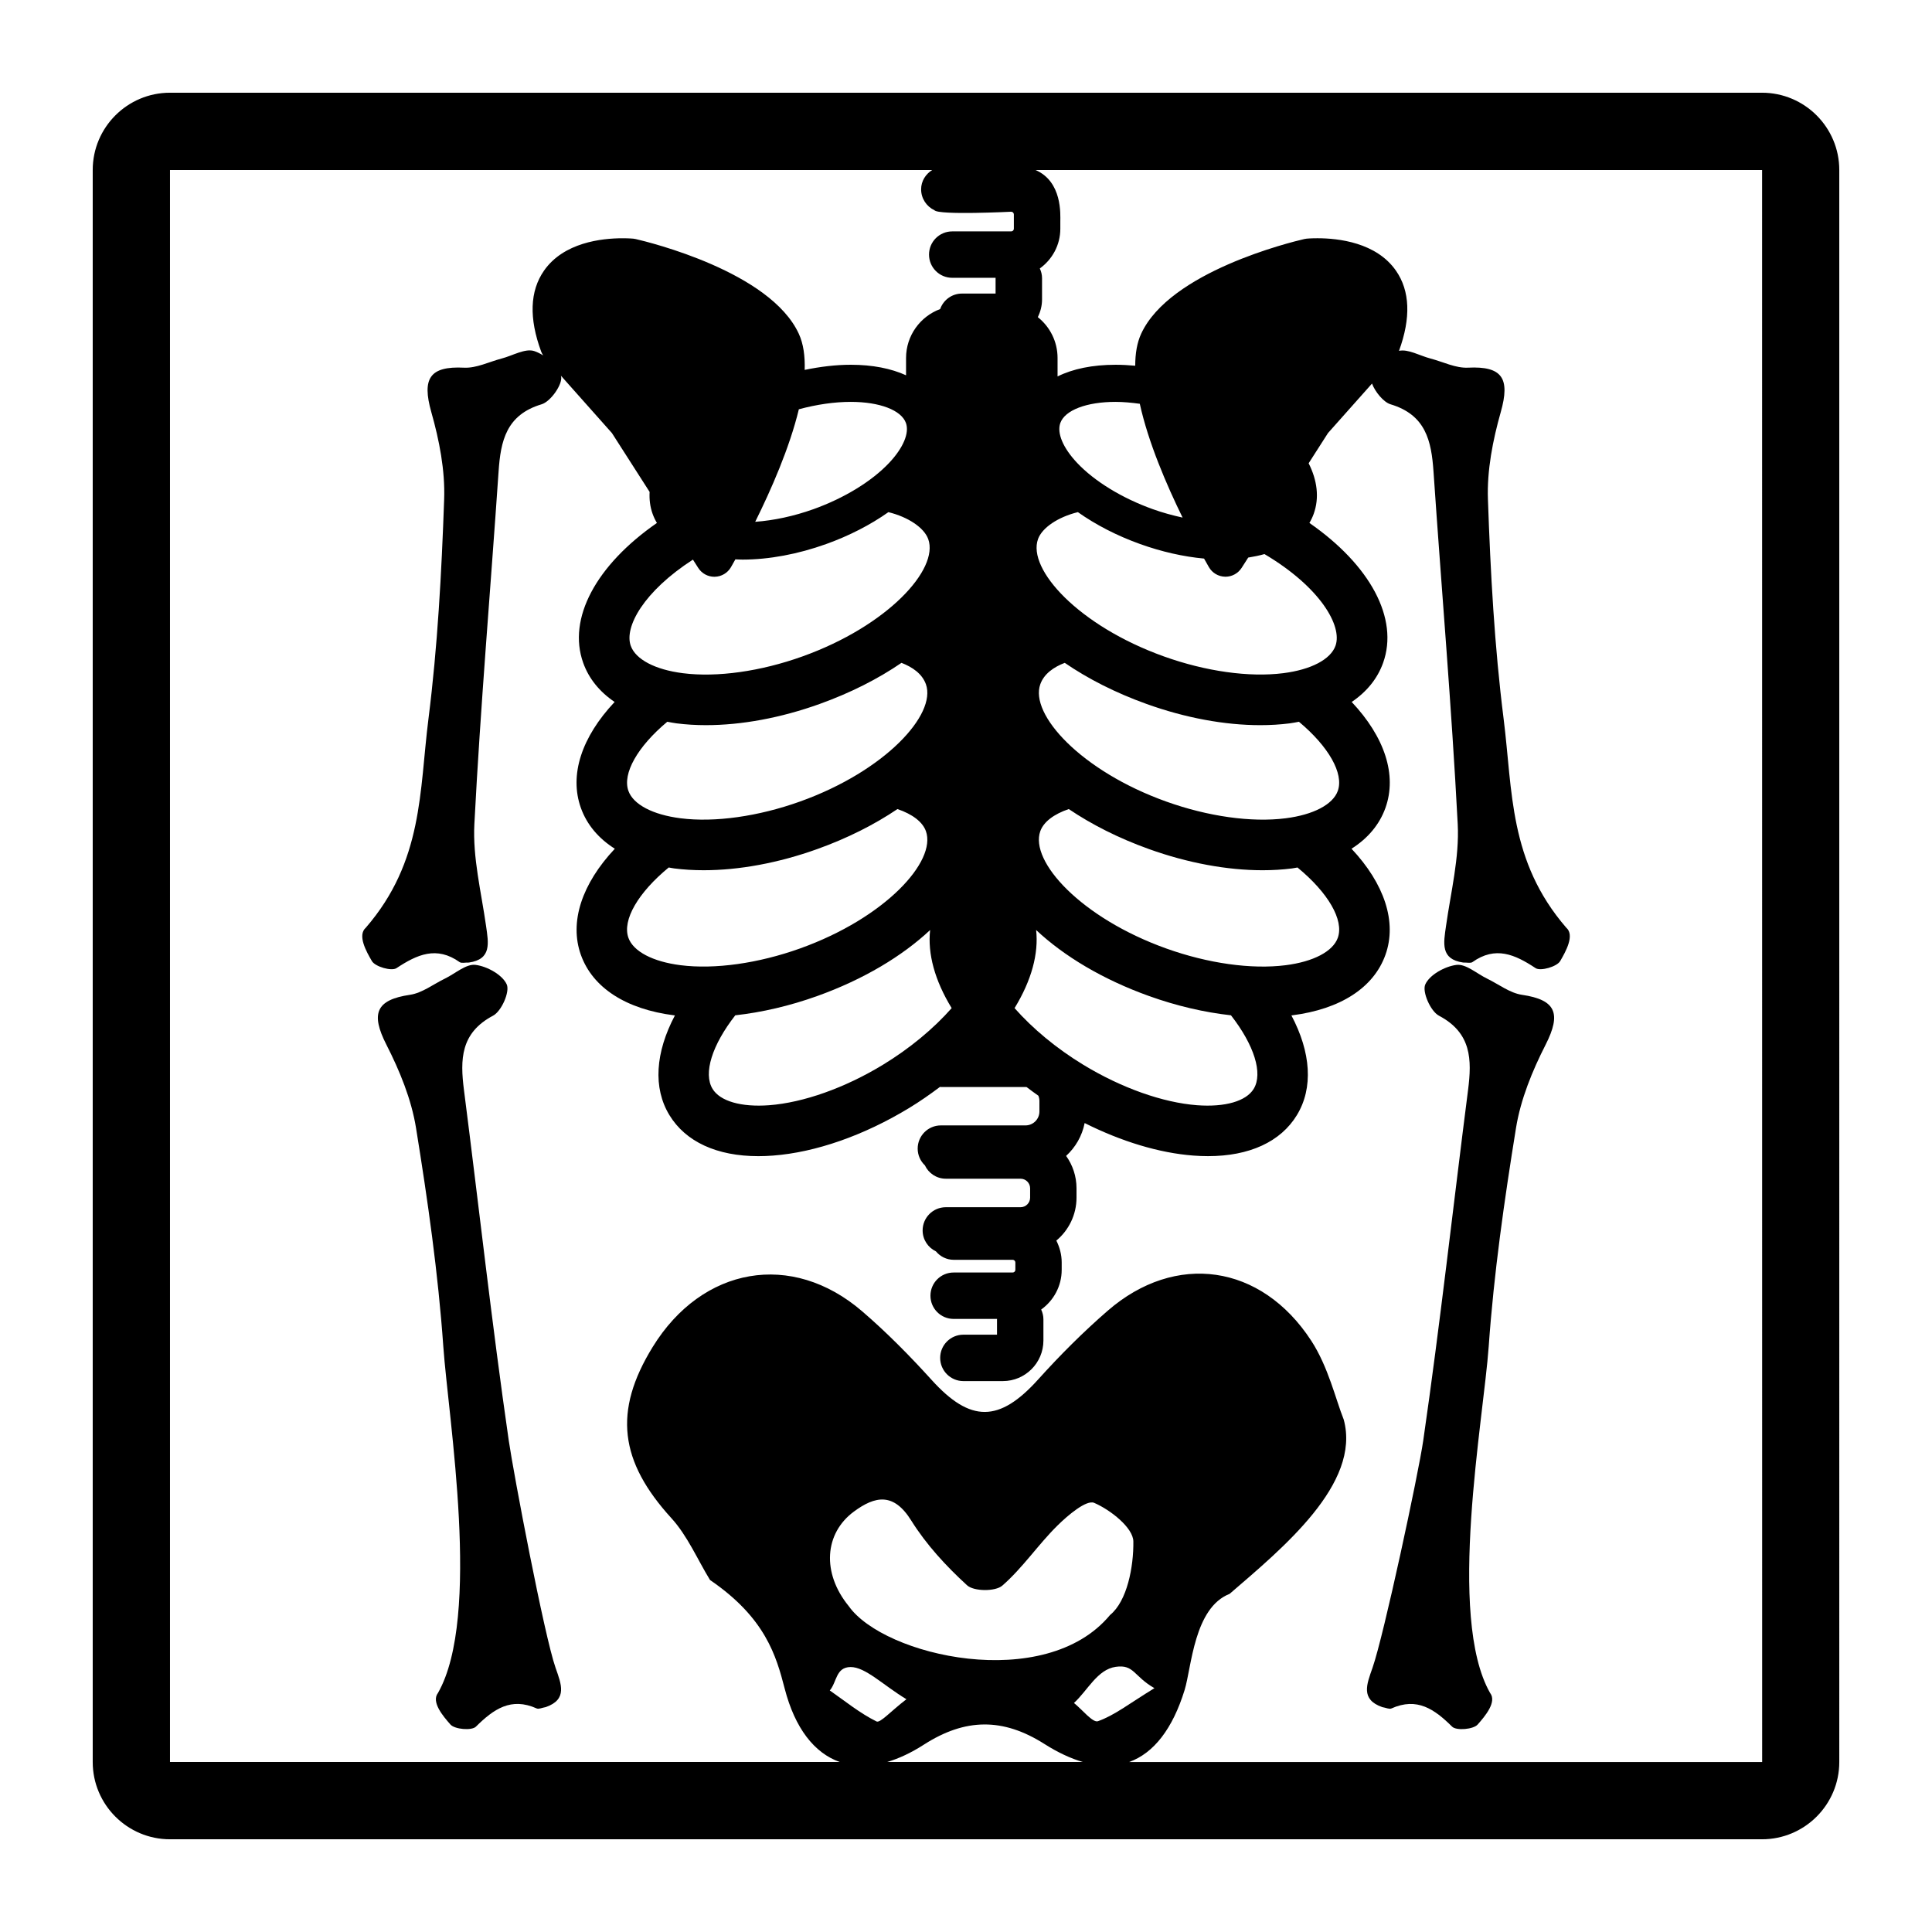 <?xml version="1.0" encoding="utf-8"?>
<!-- Generator: Adobe Illustrator 16.0.0, SVG Export Plug-In . SVG Version: 6.00 Build 0)  -->
<!DOCTYPE svg PUBLIC "-//W3C//DTD SVG 1.1//EN" "http://www.w3.org/Graphics/SVG/1.1/DTD/svg11.dtd">
<svg version="1.1" id="Layer_1" xmlns="http://www.w3.org/2000/svg" xmlns:xlink="http://www.w3.org/1999/xlink" x="0px" y="0px"
	 width="100px" height="100px" viewBox="0 0 100 100" enable-background="new 0 0 100 100" xml:space="preserve">
<g>
	<path d="M26.333,74.561c-0.873-6.031-1.543-12.093-2.318-18.139c-0.203-1.582-0.181-2.959,1.506-3.851
		c0.435-0.229,0.876-1.233,0.709-1.615c-0.221-0.499-1.017-0.939-1.614-1.014c-0.489-0.062-1.051,0.449-1.579,0.706
		c-0.604,0.292-1.185,0.751-1.817,0.843C19.46,51.75,19.178,52.46,20,54.073c0.689,1.351,1.293,2.824,1.533,4.307
		c0.606,3.749,1.146,7.522,1.412,11.307c0.264,3.761,1.977,13.983-0.274,17.938c-0.365,0.469,0.264,1.205,0.643,1.635
		c0.223,0.253,1.104,0.327,1.32,0.111c0.914-0.904,1.813-1.54,3.146-0.942c0.107,0.048,0.273-0.037,0.47-0.07
		c1.138-0.398,0.801-1.189,0.506-2.034C28.171,84.654,26.584,76.288,26.333,74.561z"/>
	<path d="M78.781,51.492c-0.633-0.092-1.213-0.551-1.817-0.843c-0.529-0.257-1.091-0.768-1.579-0.706
		c-0.598,0.075-1.395,0.515-1.614,1.014c-0.167,0.381,0.274,1.386,0.709,1.615c1.687,0.892,1.709,2.269,1.506,3.851
		c-0.776,6.046-1.445,12.108-2.319,18.139c-0.25,1.727-2.041,10.093-2.626,11.764c-0.296,0.845-0.633,1.636,0.505,2.034
		c0.197,0.033,0.363,0.118,0.471,0.07c1.334-0.598,2.232,0.038,3.146,0.942c0.218,0.216,1.099,0.142,1.321-0.111
		c0.379-0.43,1.008-1.167,0.643-1.635c-2.251-3.955-0.335-14.177-0.071-17.938c0.267-3.785,0.807-7.558,1.413-11.307
		c0.24-1.483,0.844-2.957,1.532-4.307C80.821,52.46,80.54,51.75,78.781,51.492z"/>
	<path d="M91.201,4.799H8.799c-2.206,0-4,1.794-4,4v82.402c0,2.206,1.794,4,4,4h82.402c2.206,0,4-1.794,4-4V8.799
		C95.201,6.593,93.407,4.799,91.201,4.799z M53.63,48.138c1.439,1.348,3.438,2.554,5.845,3.417c1.425,0.511,2.865,0.845,4.24,0.997
		c1.198,1.537,1.666,3.001,1.176,3.807c-0.39,0.64-1.483,0.955-2.93,0.847c-1.777-0.135-3.922-0.897-5.887-2.092
		c-1.389-0.845-2.621-1.87-3.56-2.934C53.395,50.74,53.764,49.358,53.63,48.138z M55.791,26.508
		c0.929,0.657,2.028,1.224,3.223,1.652c1.109,0.398,2.234,0.652,3.308,0.752c0.1,0.179,0.186,0.331,0.251,0.443
		c0.172,0.299,0.488,0.487,0.835,0.495c0.008,0.001,0.015,0.001,0.023,0.001c0.337,0,0.651-0.172,0.834-0.456l0.343-0.535
		c0.293-0.047,0.575-0.105,0.841-0.181c2.881,1.707,4.045,3.718,3.676,4.747c-0.253,0.705-1.262,1.235-2.7,1.417
		c-1.768,0.225-4.022-0.092-6.186-0.868c-4.406-1.58-7.071-4.508-6.512-6.071C53.939,27.313,54.764,26.761,55.791,26.508z
		 M54.882,21.894c0.238-0.664,1.359-1.093,2.856-1.093c0.403,0,0.827,0.04,1.258,0.099c0.436,1.989,1.383,4.194,2.215,5.89
		c-0.513-0.112-1.031-0.252-1.549-0.438c-1.588-0.569-3.014-1.442-3.911-2.394C55.021,23.184,54.696,22.412,54.882,21.894z
		 M69.244,40.937c-0.253,0.705-1.262,1.235-2.7,1.417c-1.768,0.225-4.022-0.092-6.186-0.868c-4.406-1.58-7.071-4.509-6.512-6.071
		c0.196-0.546,0.701-0.89,1.265-1.106c1.202,0.824,2.633,1.554,4.243,2.131c2.004,0.719,4.038,1.094,5.877,1.094
		c0.524,0,1.034-0.031,1.521-0.093c0.167-0.021,0.321-0.055,0.481-0.083C68.767,38.638,69.567,40.038,69.244,40.937z M69.244,48.542
		c-0.252,0.705-1.262,1.235-2.7,1.417c-1.768,0.225-4.022-0.092-6.186-0.868c-4.406-1.58-7.071-4.508-6.512-6.071
		c0.173-0.48,0.697-0.879,1.473-1.143c1.185,0.799,2.583,1.509,4.155,2.072c2.004,0.719,4.038,1.094,5.877,1.094
		c0.524,0,1.034-0.031,1.521-0.093c0.1-0.013,0.189-0.034,0.286-0.049C68.734,46.195,69.575,47.62,69.244,48.542z M55.588,88.146
		c0.708-0.645,1.209-1.735,2.162-1.871c0.952-0.136,0.918,0.483,2.003,1.104c-1.313,0.805-2.065,1.406-2.923,1.71
		C56.562,89.184,56.01,88.483,55.588,88.146z M57.455,83.593c-3.36,4.049-11.707,2.128-13.529-0.466
		c-1.398-1.716-1.255-3.759,0.269-4.886c1.101-0.815,2.059-1,2.968,0.458c0.775,1.243,1.808,2.364,2.893,3.356
		c0.351,0.32,1.465,0.329,1.824,0.016c1.053-0.916,1.85-2.118,2.849-3.104c0.542-0.536,1.504-1.351,1.905-1.179
		c0.846,0.364,2.018,1.288,2.028,1.996C58.68,81.083,58.344,82.875,57.455,83.593z M44.024,86.286
		c0.768-0.005,1.676,0.929,2.892,1.666c-0.816,0.625-1.358,1.244-1.548,1.15c-0.86-0.424-1.622-1.05-2.418-1.604
		C43.317,87.07,43.256,86.292,44.024,86.286z M47.82,90.302c2.142-1.375,4.094-1.397,6.24-0.034c0.701,0.445,1.362,0.75,1.985,0.933
		H45.918C46.523,91.023,47.159,90.727,47.82,90.302z M58.446,91.201c1.272-0.458,2.25-1.717,2.87-3.729
		c0.36-1.173,0.485-4.252,2.327-4.973c2.736-2.36,6.814-5.695,5.908-9.023c-0.417-1.045-0.799-2.727-1.682-4.082
		c-2.595-3.982-7.031-4.588-10.53-1.554c-1.272,1.103-2.473,2.305-3.6,3.556c-2.014,2.237-3.507,2.248-5.515,0.032
		c-1.131-1.248-2.322-2.457-3.597-3.554c-3.643-3.136-8.28-2.319-10.845,1.847c-2.052,3.334-1.71,5.919,0.969,8.859
		c0.834,0.915,1.342,2.125,2,3.201c2.87,1.958,3.427,3.931,3.865,5.623c0.53,2.049,1.533,3.333,2.848,3.797H8.799V8.799h39.452
		c-0.337,0.212-0.574,0.571-0.574,1c0,0.479,0.282,0.889,0.688,1.082c0.221,0.266,3.973,0.078,3.973,0.078
		c0.076,0,0.139,0.062,0.139,0.138v0.742c0,0.076-0.063,0.138-0.139,0.138h-3.052c-0.663,0-1.2,0.538-1.2,1.201
		c0,0.663,0.537,1.201,1.2,1.201h2.247c0,0.008-0.002,0.016-0.002,0.024v0.792h-1.741c-0.522,0-0.963,0.336-1.128,0.802
		c-1.029,0.382-1.765,1.371-1.765,2.533v0.895c-0.771-0.351-1.733-0.545-2.862-0.545c-0.763,0-1.567,0.096-2.385,0.266
		c0.022-0.709-0.063-1.351-0.305-1.873c-1.482-3.21-7.731-4.735-8.439-4.899c-0.04-0.009-0.085-0.016-0.126-0.021
		c0,0-0.217-0.021-0.559-0.021c-1.081,0-3.048,0.218-4.064,1.678c-0.733,1.054-0.783,2.463-0.146,4.187
		c0.026,0.07,0.063,0.136,0.104,0.199c-0.153-0.096-0.312-0.174-0.461-0.224c-0.469-0.155-1.118,0.236-1.688,0.385
		c-0.649,0.169-1.308,0.506-1.946,0.474c-1.775-0.089-2.189,0.554-1.697,2.295c0.414,1.458,0.72,3.021,0.666,4.523
		c-0.134,3.795-0.337,7.601-0.813,11.365c-0.473,3.741-0.264,7.36-3.24,10.802c-0.45,0.389,0.023,1.233,0.313,1.729
		c0.168,0.291,1.018,0.535,1.273,0.366c1.072-0.709,2.076-1.158,3.269-0.312c0.096,0.068,0.275,0.017,0.475,0.023
		c1.193-0.169,1.017-1.012,0.892-1.897c-0.249-1.753-0.695-3.527-0.605-5.27c0.316-6.086,0.838-12.163,1.253-18.244
		c0.107-1.592,0.398-2.938,2.226-3.485c0.471-0.14,1.1-1.04,1.01-1.446c-0.003-0.013-0.011-0.027-0.015-0.041l2.646,2.976
		l1.951,3.046c-0.021,0.386,0.023,0.768,0.155,1.136c0.059,0.164,0.134,0.321,0.223,0.471c-3.15,2.186-4.639,4.947-3.815,7.242
		c0.294,0.821,0.852,1.5,1.626,2.024c-1.707,1.813-2.358,3.779-1.746,5.486c0.311,0.866,0.912,1.577,1.756,2.111
		c-1.701,1.811-2.367,3.79-1.756,5.494c0.609,1.7,2.327,2.812,4.835,3.13c0.011,0.001,0.021,0.001,0.032,0.003
		c-1.015,1.917-1.141,3.754-0.286,5.159c0.842,1.384,2.462,2.126,4.604,2.126c0.247,0,0.5-0.01,0.76-0.03
		c2.206-0.167,4.709-1.043,7.048-2.465c0.56-0.34,1.086-0.709,1.593-1.09c0.016,0.001,0.03,0.005,0.047,0.005h4.379
		c0.021,0,0.04,0.004,0.061,0.006c0.2,0.15,0.397,0.301,0.606,0.445c0.034,0.083,0.054,0.174,0.054,0.27v0.547
		c0,0.397-0.323,0.72-0.721,0.72h-4.379c-0.664,0-1.201,0.538-1.201,1.201c0,0.342,0.144,0.648,0.373,0.867
		c0.192,0.408,0.603,0.691,1.083,0.691h3.868c0.273,0,0.496,0.223,0.496,0.497v0.483c0,0.273-0.223,0.496-0.496,0.496h-3.868
		c-0.663,0-1.2,0.538-1.2,1.201c0,0.479,0.282,0.89,0.688,1.083c0.221,0.266,0.549,0.438,0.921,0.438h3.052
		c0.076,0,0.139,0.062,0.139,0.138v0.381c0,0.076-0.063,0.138-0.139,0.138H49.36c-0.663,0-1.2,0.537-1.2,1.201
		s0.537,1.201,1.2,1.201h2.247c0,0.008-0.002,0.016-0.002,0.024v0.792h-1.741c-0.663,0-1.201,0.538-1.201,1.201
		c0,0.663,0.538,1.201,1.201,1.201h2.045c1.156,0,2.098-0.942,2.098-2.099v-1.096c0-0.182-0.044-0.353-0.116-0.508
		c0.641-0.461,1.062-1.208,1.062-2.057v-0.381c0-0.408-0.106-0.789-0.277-1.131c0.637-0.532,1.044-1.331,1.044-2.225v-0.483
		c0-0.625-0.201-1.202-0.538-1.676c0.483-0.442,0.828-1.033,0.959-1.7c1.907,0.956,3.859,1.549,5.623,1.683
		c0.26,0.02,0.513,0.03,0.76,0.03c2.144,0,3.763-0.742,4.604-2.126c0.854-1.405,0.729-3.242-0.286-5.159
		c0.011-0.001,0.021-0.002,0.032-0.003c2.508-0.318,4.226-1.43,4.835-3.13c0.611-1.704-0.055-3.684-1.755-5.494
		c0.843-0.534,1.444-1.245,1.755-2.111c0.612-1.707-0.039-3.673-1.746-5.486c0.774-0.523,1.332-1.203,1.626-2.024
		c0.823-2.295-0.666-5.056-3.815-7.242c0.089-0.15,0.164-0.307,0.223-0.471c0.299-0.834,0.183-1.733-0.262-2.617l1.002-1.565
		l2.278-2.561c0.159,0.432,0.603,0.966,0.956,1.072c1.828,0.547,2.118,1.893,2.227,3.485c0.414,6.082,0.937,12.158,1.253,18.244
		c0.09,1.742-0.357,3.517-0.605,5.27c-0.126,0.886-0.303,1.728,0.891,1.897c0.199-0.006,0.379,0.045,0.475-0.023
		c1.192-0.846,2.197-0.397,3.27,0.312c0.255,0.169,1.105-0.075,1.273-0.366c0.289-0.496,0.763-1.34,0.313-1.729
		c-2.977-3.442-2.768-7.062-3.24-10.802c-0.476-3.764-0.68-7.57-0.813-11.365c-0.054-1.502,0.252-3.065,0.665-4.523
		c0.493-1.741,0.079-2.384-1.696-2.295c-0.64,0.032-1.298-0.305-1.947-0.474c-0.545-0.143-1.162-0.503-1.625-0.396
		c0.623-1.708,0.57-3.105-0.158-4.151c-1.016-1.46-2.982-1.678-4.063-1.678c-0.343,0-0.559,0.021-0.559,0.021
		c-0.042,0.004-0.087,0.012-0.126,0.021c-0.709,0.164-6.957,1.689-8.439,4.899c-0.217,0.469-0.308,1.034-0.308,1.658
		c-0.346-0.032-0.686-0.05-1.017-0.05c-1.195,0-2.212,0.211-3.003,0.604V18.53c0-0.857-0.4-1.62-1.022-2.115
		c0.136-0.278,0.219-0.586,0.219-0.916v-1.096c0-0.182-0.043-0.353-0.116-0.507c0.641-0.462,1.062-1.209,1.062-2.057v-0.381
		c0-0.349,0.108-2.059-1.284-2.658h37.608l0.003,82.402H58.446z M42.759,28.161c1.194-0.428,2.294-0.995,3.224-1.652
		c1.027,0.252,1.851,0.805,2.063,1.397c0.56,1.563-2.105,4.491-6.512,6.071c-2.163,0.776-4.418,1.093-6.186,0.868
		c-1.438-0.182-2.447-0.712-2.7-1.417c-0.35-0.973,0.674-2.821,3.218-4.462l0.276,0.432c0.182,0.284,0.496,0.456,0.834,0.456
		c0.008,0,0.016,0,0.023-0.001c0.346-0.008,0.662-0.196,0.835-0.495c0.061-0.105,0.139-0.244,0.229-0.406
		c0.125,0.005,0.249,0.013,0.377,0.013C39.802,28.963,41.295,28.686,42.759,28.161z M39.089,27.009
		c0.816-1.643,1.777-3.824,2.259-5.825c0.928-0.25,1.843-0.383,2.687-0.383c1.497,0,2.618,0.429,2.856,1.093
		c0.186,0.518-0.14,1.29-0.869,2.064c-0.897,0.952-2.322,1.824-3.911,2.394C41.084,26.72,40.054,26.938,39.089,27.009z
		 M34.538,37.358c0.16,0.028,0.314,0.062,0.481,0.083c0.487,0.062,0.997,0.093,1.521,0.093c1.839,0,3.873-0.375,5.877-1.094
		c1.61-0.577,3.041-1.307,4.243-2.131c0.563,0.217,1.068,0.56,1.265,1.106c0.56,1.563-2.105,4.491-6.512,6.071
		c-2.163,0.775-4.418,1.093-6.186,0.868c-1.438-0.182-2.447-0.712-2.7-1.417C32.205,40.038,33.006,38.638,34.538,37.358z
		 M34.613,44.901c0.097,0.015,0.187,0.037,0.286,0.049c0.487,0.062,0.997,0.093,1.521,0.093c1.839,0,3.873-0.375,5.878-1.094
		c1.571-0.563,2.97-1.272,4.154-2.072c0.775,0.264,1.301,0.663,1.473,1.143c0.56,1.563-2.105,4.491-6.512,6.071
		c-2.163,0.775-4.418,1.092-6.186,0.868c-1.438-0.182-2.448-0.712-2.7-1.417C32.197,47.62,33.038,46.195,34.613,44.901z
		 M38.058,52.552c1.375-0.152,2.815-0.486,4.241-0.997c2.406-0.863,4.404-2.069,5.844-3.417c-0.134,1.22,0.235,2.602,1.115,4.042
		c-0.938,1.064-2.171,2.089-3.56,2.934c-1.964,1.194-4.109,1.957-5.887,2.092c-1.446,0.108-2.54-0.207-2.93-0.847
		C36.392,55.553,36.859,54.089,38.058,52.552z"/>
</g>
</svg>
